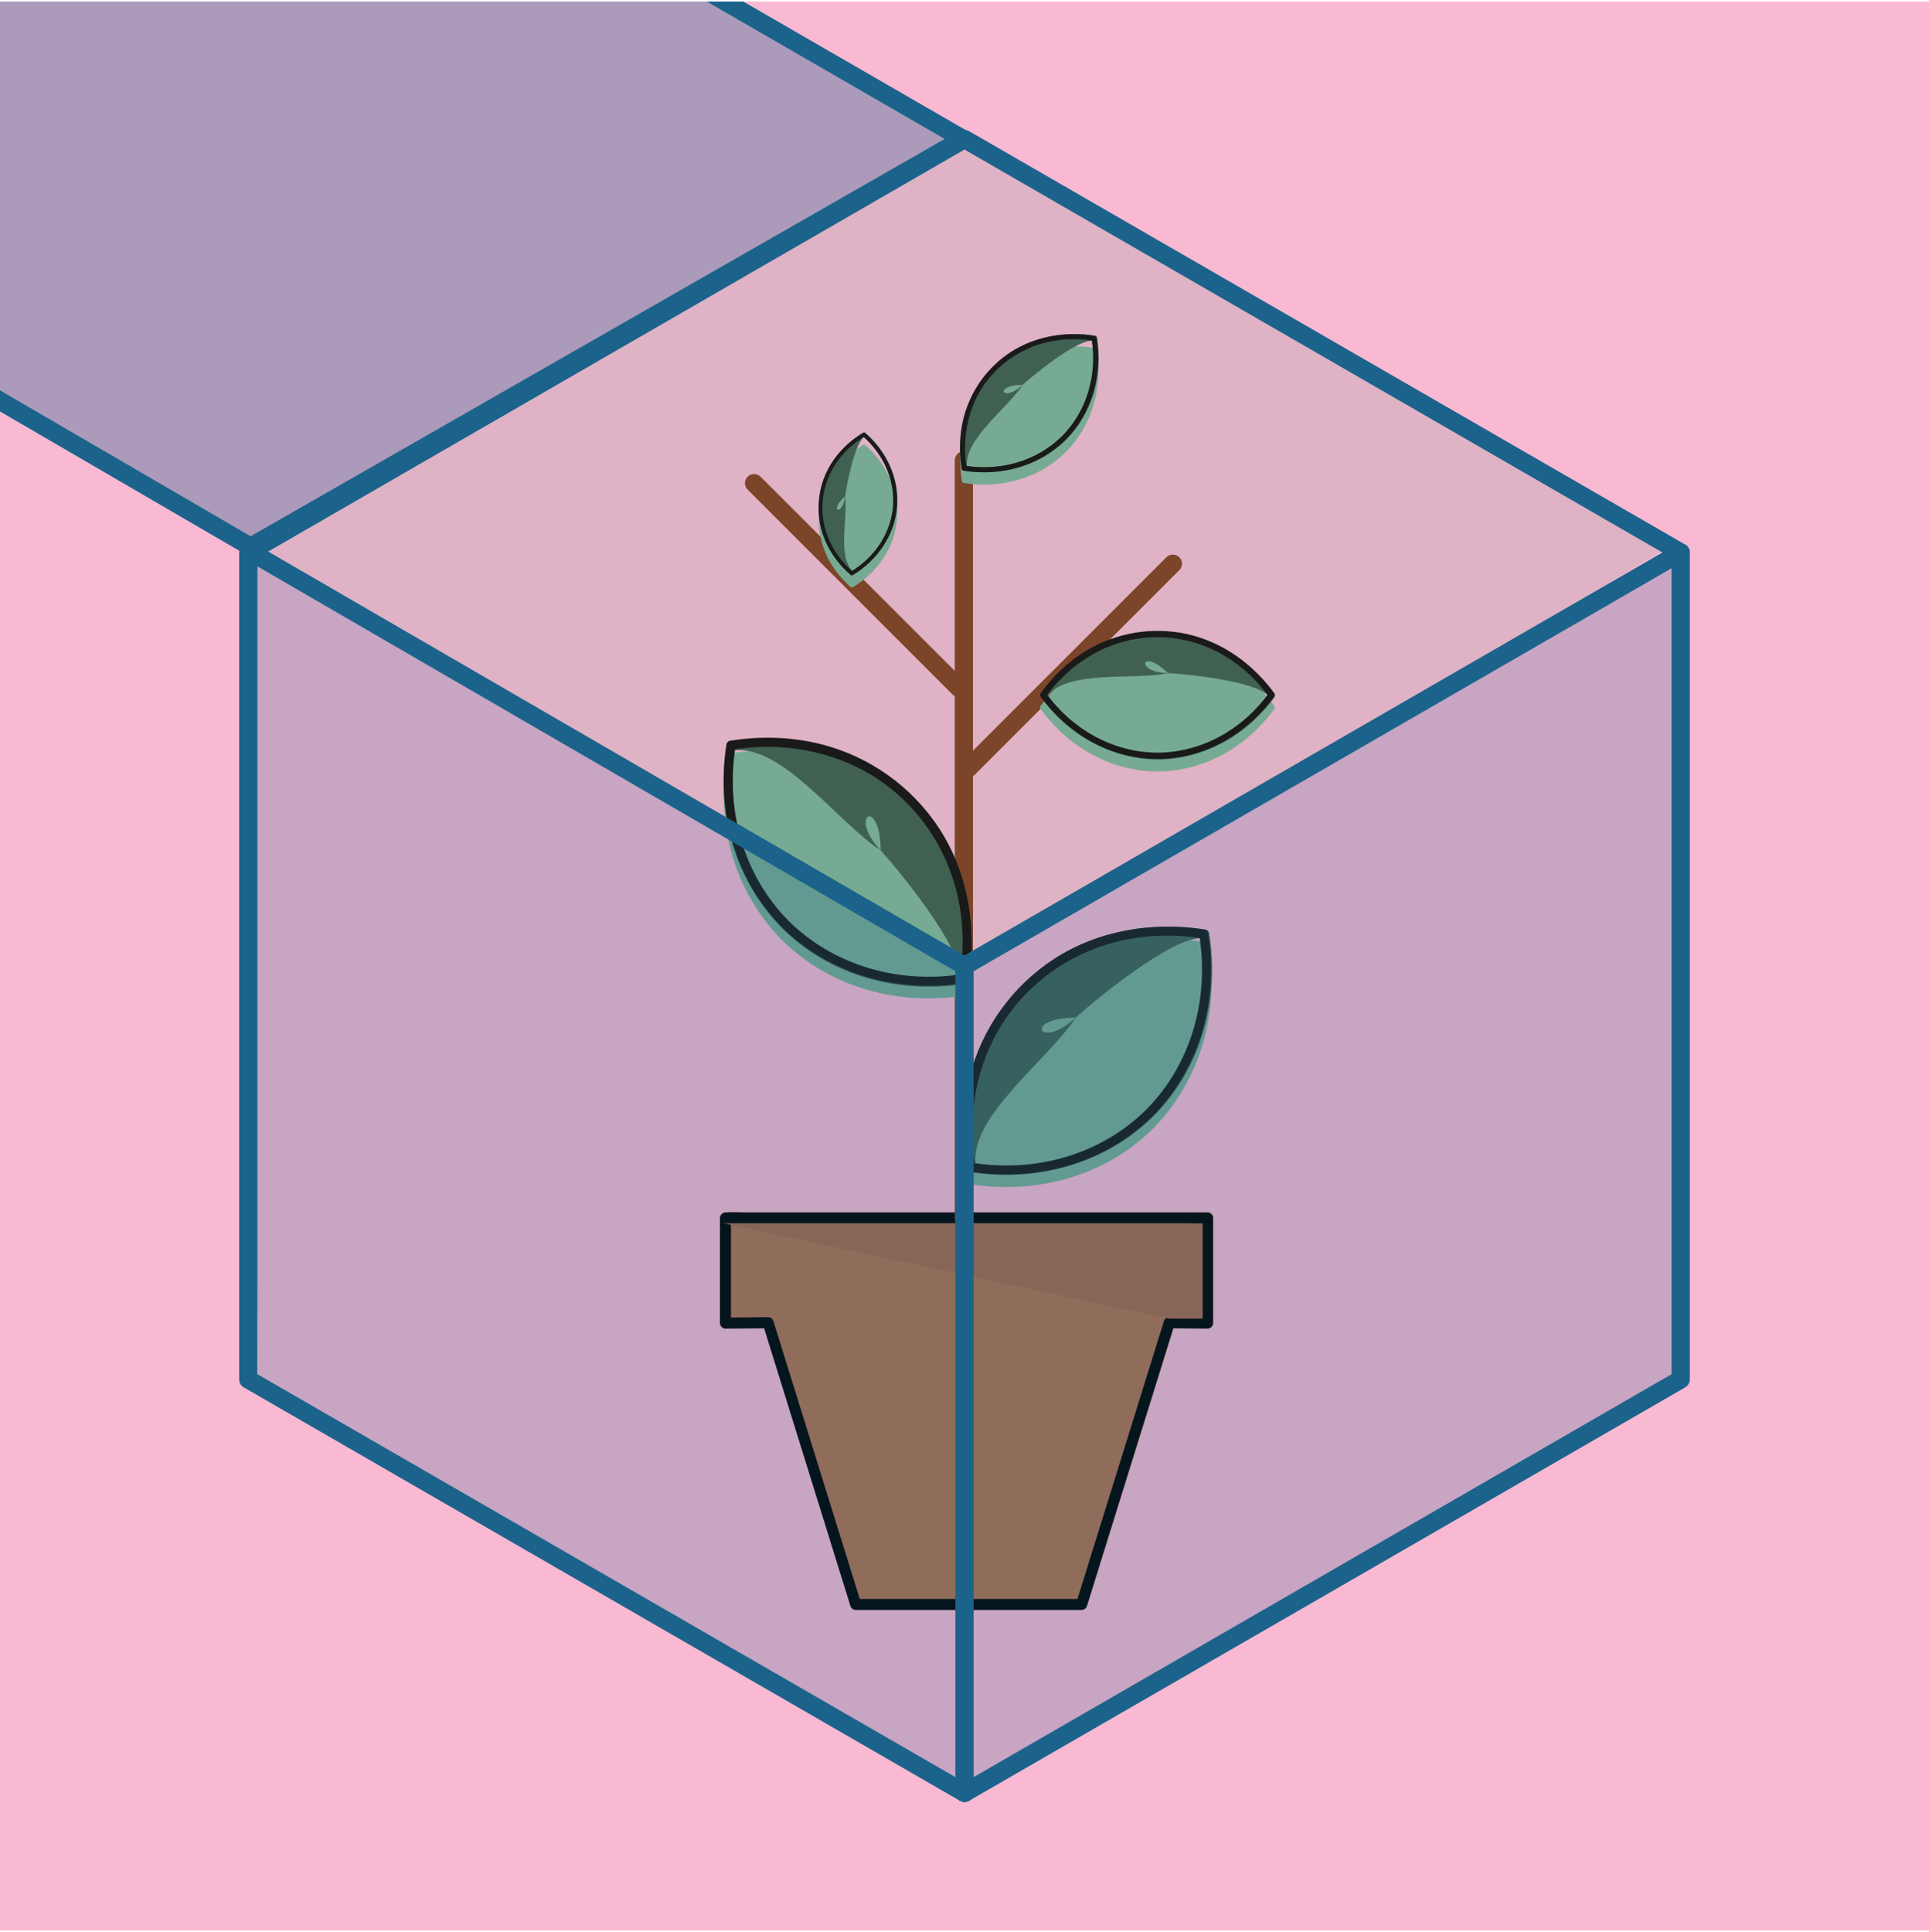 <svg width="635" height="636" viewBox="0 0 635 636" fill="none" xmlns="http://www.w3.org/2000/svg">
<g clip-path="url(#clip0_1_598)">
<path d="M635 0.5H0V635.5H635V0.5Z" fill="#F9B9D3"/>
<path d="M314 47L85 181L318.5 317.5L547 181.5L314 47Z" fill="#AEA6AA" fill-opacity="0.34"/>
<g filter="url(#filter0_d_1_598)">
<path d="M253.032 429.529L238.979 429.662L240.79 431.473L383.207 436.538L385.05 429.529L238.979 398.683H391.173C393.108 398.683 395.446 399.042 397.361 398.683C397.455 398.675 397.549 398.675 397.643 398.683L395.832 396.873V431.473L397.643 429.662L385.05 429.529C384.655 429.536 383.618 429.314 383.304 429.553C382.99 429.792 383.415 430.479 383.304 430.857H296.141L321.085 510.162L354.441 523.616L356.187 522.284H281.863L283.605 523.616H354.441L258.359 442.371L298.957 522.284L367.73 431.815C367.038 429.598 250.59 429.57 251.286 431.803L261.067 463.292L276.532 513.043L280.117 524.574C280.228 524.952 280.458 525.285 280.772 525.524C281.086 525.763 281.468 525.895 281.863 525.901H356.187C356.582 525.895 356.964 525.763 357.278 525.524C357.592 525.285 357.822 524.952 357.933 524.574L367.73 493.096L383.207 443.345L386.796 431.815L385.054 433.15L397.647 433.283C398.124 433.276 398.581 433.083 398.919 432.745C399.257 432.407 399.45 431.95 399.457 431.473V396.873C399.45 396.395 399.257 395.939 398.919 395.601C398.581 395.263 398.124 395.07 397.647 395.063H245.449C243.405 395.063 241.301 394.922 239.261 395.063C239.168 395.063 239.072 395.063 238.979 395.063C238.501 395.07 238.045 395.263 237.707 395.601C237.369 395.939 237.176 396.395 237.169 396.873V431.473C237.176 431.95 237.369 432.407 237.707 432.745C238.045 433.083 238.501 433.276 238.979 433.283L253.032 433.15C255.358 433.118 255.366 429.497 253.032 429.529Z" fill="#B2704E"/>
<path d="M252.864 429.628L238.81 429.761L240.621 431.571V396.972L238.81 398.782H391.004C392.939 398.782 395.277 399.14 397.192 398.782C397.286 398.774 397.38 398.774 397.474 398.782L395.663 396.972V431.571L397.474 429.761L384.881 429.628C384.486 429.634 384.104 429.767 383.79 430.006C383.476 430.244 383.246 430.577 383.135 430.956L373.342 462.433L357.861 512.184L354.272 523.715L356.018 522.383H281.694L283.436 523.715L273.655 492.237L258.19 442.47L254.61 430.94C253.918 428.723 250.421 429.668 251.117 431.901L260.898 463.391L276.363 513.142L279.948 524.672C280.059 525.051 280.289 525.384 280.603 525.623C280.917 525.862 281.299 525.994 281.694 526H356.018C356.413 525.994 356.795 525.862 357.109 525.623C357.424 525.384 357.653 525.051 357.765 524.672L367.561 493.195L383.038 443.444L386.627 431.913L384.885 433.249L397.478 433.382C397.956 433.375 398.412 433.182 398.75 432.844C399.088 432.506 399.281 432.049 399.288 431.571V396.972C399.281 396.494 399.088 396.038 398.75 395.7C398.412 395.362 397.956 395.169 397.478 395.161H245.28C243.236 395.161 241.132 395.021 239.092 395.161C239 395.161 238.903 395.161 238.81 395.161C238.333 395.169 237.876 395.362 237.538 395.7C237.2 396.038 237.007 396.494 237 396.972V431.571C237.007 432.049 237.2 432.506 237.538 432.844C237.876 433.182 238.333 433.375 238.81 433.382L252.864 433.249C255.189 433.217 255.197 429.596 252.864 429.628Z" fill="black"/>
<path d="M395.917 430.101V398.72H238.207L384.914 430.101H395.917Z" fill="#A56848"/>
</g>
<g filter="url(#filter1_d_1_598)">
<path d="M393.84 322.099C378.74 337.054 391.994 325.407 371.191 322.099L361.879 332.333L352.568 342.567C349.981 326.343 344.491 366.209 353.407 352.298C361.795 339.195 371.613 341.674 386.626 337.701C396.091 335.202 382.173 318.042 391.827 319.582L382.935 307.153L381.592 310.858C384.908 331.662 358.799 339.386 343.844 354.479C342.475 355.861 378.213 368.904 379.582 367.521C395.353 351.613 401.343 329.044 397.853 307.153C397.789 306.899 397.658 306.666 397.472 306.48C397.287 306.295 397.054 306.163 396.799 306.1C379.687 303.372 361.778 306.257 347.108 315.75C333.278 324.771 323.349 338.666 319.295 354.673C316.799 364.515 316.567 374.746 318.161 384.748C318.225 385.003 318.357 385.236 318.542 385.422C318.728 385.608 318.96 385.74 319.215 385.805C341.106 389.288 363.674 383.292 379.579 367.525C380.965 366.156 395.222 320.73 393.84 322.099Z" fill="#77AA93"/>
</g>
<path d="M377.634 365.314C362.534 380.269 341.002 386.118 320.202 382.809L321.259 383.876C318.672 367.653 345.162 348.929 354.078 335.017C342.166 346.13 336.462 335.017 354.078 335.017C358.608 330.791 386.529 307.406 396.183 308.946L395.126 307.892C398.444 328.696 392.589 350.228 377.634 365.321C376.261 366.703 378.399 368.841 379.768 367.455C395.539 351.547 401.528 328.978 398.038 307.087C397.974 306.832 397.842 306.6 397.657 306.415C397.471 306.229 397.239 306.097 396.985 306.033C379.872 303.305 361.964 306.191 347.29 315.683C333.461 324.704 323.533 338.6 319.481 354.607C316.981 364.448 316.753 374.679 318.346 384.682C318.41 384.937 318.542 385.17 318.727 385.356C318.913 385.542 319.145 385.674 319.4 385.739C341.288 389.212 363.86 383.205 379.768 367.435C381.15 366.092 379.023 363.945 377.634 365.314Z" fill="#406152"/>
<path d="M377.298 365.314C362.199 380.269 340.667 386.118 319.866 382.809L320.923 383.876C318.336 367.653 321.198 350.657 330.114 336.746C338.503 323.643 351.76 314.21 366.776 310.238C376.241 307.734 386.194 307.406 395.847 308.946L394.79 307.892C398.109 328.696 392.254 350.228 377.298 365.321C375.926 366.703 378.063 368.841 379.432 367.455C395.203 351.547 401.192 328.978 397.703 307.087C397.639 306.832 397.507 306.6 397.321 306.415C397.136 306.229 396.904 306.097 396.649 306.033C379.536 303.305 361.628 306.191 346.955 315.683C333.125 324.704 323.197 338.6 319.145 354.607C316.645 364.448 316.417 374.679 318.011 384.682C318.074 384.937 318.206 385.17 318.392 385.356C318.577 385.542 318.81 385.674 319.064 385.739C340.952 389.212 363.524 383.205 379.432 367.435C380.815 366.092 378.687 363.945 377.298 365.314Z" fill="#1A1A1A"/>
<path d="M317.29 403.95C316.494 403.95 315.731 403.634 315.169 403.071C314.606 402.509 314.29 401.746 314.29 400.95V151.55C314.29 150.754 314.606 149.991 315.169 149.429C315.731 148.866 316.494 148.55 317.29 148.55C318.086 148.55 318.849 148.866 319.411 149.429C319.974 149.991 320.29 150.754 320.29 151.55V400.95C320.29 401.746 319.974 402.509 319.411 403.071C318.849 403.634 318.086 403.95 317.29 403.95Z" fill="#7C4429"/>
<g filter="url(#filter2_d_1_598)">
<path d="M302.809 319.695C287.854 304.596 299.501 317.85 302.809 297.046L292.575 287.734L282.341 278.423C298.565 275.836 258.699 270.346 272.61 279.262C285.713 287.651 283.234 297.469 287.207 312.481C289.706 321.947 306.866 308.028 305.326 317.682L317.755 308.79L314.05 307.448C293.246 310.763 285.522 284.654 270.429 269.699C269.047 268.33 256.004 304.069 257.387 305.438C273.295 321.208 295.864 327.198 317.755 323.708C318.009 323.645 318.242 323.513 318.428 323.328C318.613 323.142 318.745 322.909 318.808 322.655C321.536 305.542 318.651 287.634 309.158 272.964C300.137 259.133 286.242 249.204 270.235 245.15C260.393 242.654 250.162 242.422 240.16 244.016C239.905 244.08 239.672 244.212 239.486 244.397C239.3 244.583 239.168 244.815 239.103 245.07C235.62 266.961 241.616 289.53 257.383 305.434C258.752 306.82 304.178 321.078 302.809 319.695Z" fill="#77AA93"/>
</g>
<path d="M259.594 303.489C244.639 288.39 238.79 266.858 242.099 246.057L241.032 247.114C257.255 244.527 275.979 271.018 289.891 279.933C278.778 268.021 289.891 262.317 289.891 279.933C294.117 284.463 317.502 312.384 315.962 322.038L317.016 320.981C296.212 324.3 274.68 318.444 259.587 303.489C258.205 302.117 256.067 304.254 257.453 305.623C273.361 321.394 295.93 327.383 317.821 323.894C318.076 323.829 318.308 323.698 318.493 323.512C318.679 323.327 318.811 323.094 318.875 322.84C321.603 305.727 318.717 287.819 309.224 273.146C300.204 259.316 286.308 249.388 270.301 245.336C260.46 242.836 250.229 242.608 240.226 244.202C239.971 244.265 239.738 244.397 239.552 244.582C239.366 244.768 239.234 245 239.169 245.255C235.696 267.143 241.703 289.715 257.473 305.623C258.816 307.006 260.963 304.878 259.594 303.489Z" fill="#406152"/>
<path d="M259.594 303.153C244.639 288.054 238.79 266.522 242.099 245.722L241.032 246.779C257.255 244.192 274.251 247.054 288.162 255.969C301.265 264.358 310.698 277.615 314.67 292.631C317.174 302.097 317.502 312.049 315.962 321.702L317.016 320.645C296.212 323.964 274.68 318.109 259.587 303.153C258.205 301.781 256.067 303.919 257.453 305.288C273.361 321.058 295.93 327.048 317.821 323.558C318.076 323.494 318.308 323.362 318.493 323.177C318.679 322.991 318.811 322.759 318.875 322.504C321.603 305.392 318.717 287.484 309.224 272.81C300.204 258.98 286.308 249.052 270.301 245C260.46 242.5 250.229 242.272 240.226 243.866C239.971 243.93 239.738 244.061 239.552 244.247C239.366 244.432 239.234 244.665 239.169 244.92C235.696 266.807 241.703 289.379 257.473 305.288C258.816 306.67 260.963 304.543 259.594 303.153Z" fill="#1A1A1A"/>
<path d="M318.66 256C318.067 255.999 317.487 255.823 316.995 255.494C316.502 255.164 316.118 254.696 315.891 254.148C315.664 253.6 315.605 252.997 315.72 252.415C315.836 251.834 316.121 251.3 316.54 250.88L384.05 183.37C384.619 182.84 385.371 182.552 386.148 182.565C386.925 182.579 387.667 182.894 388.216 183.443C388.766 183.993 389.081 184.735 389.095 185.512C389.108 186.289 388.82 187.041 388.29 187.61L320.79 255.12C320.51 255.4 320.178 255.622 319.813 255.773C319.447 255.924 319.055 256.001 318.66 256Z" fill="#7C4429"/>
<g filter="url(#filter3_d_1_598)">
<path d="M410.218 234.734C395.517 234.663 407.697 235.449 399.139 223.654L389.578 224.106L380.017 224.557C386.688 215.356 364.502 232.171 375.668 229.727C386.181 227.421 389.77 233.437 399.057 238.837C404.91 242.244 406.496 227.042 410.464 232.518L412.194 222.089L409.726 223.244C401.171 235.042 384.621 226.049 369.923 226.116C368.577 226.123 379.679 249.985 381.025 249.978C396.521 249.911 410.491 241.801 419.492 229.386C419.585 229.23 419.635 229.052 419.635 228.871C419.635 228.689 419.585 228.511 419.492 228.355C412.455 218.65 402.284 211.302 390.465 208.769C379.287 206.416 367.633 208.356 357.82 214.204C351.785 217.796 346.667 222.688 342.554 228.36C342.46 228.516 342.411 228.694 342.41 228.876C342.41 229.058 342.459 229.236 342.552 229.393C351.556 241.804 365.529 249.911 381.022 249.978C382.369 249.987 411.564 234.74 410.218 234.734Z" fill="#77AA93"/>
</g>
<path d="M381.152 247.945C366.45 247.875 353.057 240.203 344.5 228.41L344.495 229.449C351.166 220.248 373.283 224.047 384.449 221.603C373.186 221.212 375.832 212.986 384.449 221.603C388.732 221.751 413.829 223.97 417.798 229.446L417.796 228.413C409.243 240.213 395.847 247.881 381.148 247.949C379.801 247.954 379.801 250.045 381.148 250.037C396.644 249.969 410.614 241.859 419.615 229.444C419.708 229.288 419.757 229.11 419.757 228.929C419.757 228.747 419.708 228.569 419.615 228.413C412.579 218.708 402.407 211.36 390.586 208.826C379.409 206.473 367.755 208.414 357.943 214.262C351.906 217.853 346.79 222.746 342.677 228.418C342.583 228.574 342.534 228.753 342.533 228.934C342.533 229.116 342.582 229.295 342.675 229.451C351.683 241.856 365.662 249.959 381.158 250.027C382.491 250.046 382.501 247.955 381.152 247.945Z" fill="#406152"/>
<path d="M380.987 247.781C366.286 247.711 352.892 240.039 344.336 228.246L344.331 229.285C351.002 220.084 360.715 213.17 371.881 210.726C382.394 208.42 393.493 210.291 402.781 215.693C408.636 219.099 413.665 223.806 417.634 229.282L417.632 228.249C409.079 240.049 395.682 247.717 380.984 247.785C379.637 247.79 379.637 249.881 380.984 249.872C396.48 249.805 410.45 241.695 419.451 229.28C419.544 229.124 419.593 228.946 419.593 228.765C419.593 228.583 419.544 228.405 419.451 228.249C412.414 218.544 402.243 211.196 390.422 208.661C379.244 206.309 367.591 208.25 357.779 214.098C351.742 217.689 346.626 222.582 342.513 228.254C342.419 228.41 342.369 228.588 342.369 228.77C342.369 228.952 342.418 229.131 342.511 229.287C351.519 241.692 365.498 249.795 380.994 249.863C382.327 249.882 382.337 247.791 380.987 247.781Z" fill="#1A1A1A"/>
<g filter="url(#filter4_d_1_598)">
<path d="M358.812 119.497C350.399 127.829 357.783 121.34 346.192 119.497L341.005 125.199L335.817 130.901C334.375 121.862 331.317 144.074 336.284 136.323C340.958 129.022 346.428 130.404 354.792 128.19C360.066 126.798 352.311 117.237 357.69 118.095L352.736 111.17L351.988 113.234C353.835 124.825 339.288 129.129 330.956 137.538C330.193 138.308 350.105 145.575 350.868 144.805C359.655 135.941 362.992 123.367 361.047 111.17C361.012 111.028 360.939 110.899 360.835 110.795C360.732 110.692 360.602 110.619 360.46 110.583C350.926 109.063 340.948 110.671 332.775 115.96C325.069 120.986 319.537 128.728 317.279 137.646C315.888 143.129 315.759 148.83 316.647 154.403C316.682 154.545 316.756 154.674 316.859 154.778C316.963 154.882 317.092 154.955 317.234 154.991C329.43 156.932 342.005 153.591 350.866 144.806C351.638 144.044 359.582 118.734 358.812 119.497Z" fill="#77AA93"/>
</g>
<path d="M349.782 143.575C341.37 151.907 329.373 155.166 317.784 153.322L318.373 153.917C316.932 144.878 331.691 134.446 336.658 126.695C330.021 132.886 326.843 126.695 336.658 126.695C339.182 124.34 354.738 111.311 360.117 112.169L359.528 111.582C361.377 123.173 358.115 135.169 349.782 143.578C349.018 144.349 350.209 145.54 350.971 144.767C359.758 135.904 363.095 123.33 361.151 111.133C361.115 110.992 361.042 110.862 360.938 110.759C360.835 110.655 360.706 110.582 360.564 110.546C351.029 109.026 341.052 110.634 332.877 115.923C325.171 120.949 319.64 128.691 317.382 137.609C315.989 143.092 315.862 148.793 316.75 154.366C316.786 154.508 316.859 154.637 316.962 154.741C317.066 154.845 317.195 154.919 317.337 154.954C329.532 156.889 342.108 153.543 350.971 144.756C351.742 144.008 350.556 142.812 349.782 143.575Z" fill="#406152"/>
<path d="M349.595 143.575C341.183 151.907 329.186 155.166 317.597 153.322L318.186 153.917C316.745 144.878 318.339 135.409 323.306 127.658C327.98 120.357 335.367 115.102 343.733 112.889C349.007 111.494 354.551 111.311 359.93 112.169L359.341 111.582C361.19 123.173 357.928 135.169 349.595 143.578C348.831 144.349 350.022 145.54 350.784 144.767C359.571 135.904 362.908 123.33 360.964 111.133C360.928 110.992 360.855 110.862 360.751 110.759C360.648 110.655 360.519 110.582 360.377 110.546C350.842 109.026 340.865 110.634 332.69 115.923C324.984 120.949 319.453 128.691 317.195 137.609C315.802 143.092 315.675 148.793 316.563 154.366C316.599 154.508 316.672 154.637 316.775 154.741C316.879 154.845 317.008 154.919 317.15 154.954C329.345 156.889 341.921 153.543 350.784 144.756C351.555 144.008 350.369 142.812 349.595 143.575Z" fill="#1A1A1A"/>
<path d="M315.75 229.57C314.955 229.569 314.192 229.253 313.63 228.69L246.12 161.18C245.556 160.618 245.239 159.855 245.238 159.059C245.237 158.262 245.553 157.499 246.115 156.935C246.677 156.371 247.44 156.054 248.236 156.053C249.033 156.052 249.796 156.368 250.36 156.93L317.87 224.44C318.292 224.859 318.581 225.394 318.698 225.978C318.816 226.561 318.757 227.166 318.53 227.716C318.303 228.266 317.917 228.736 317.422 229.066C316.927 229.396 316.345 229.571 315.75 229.57Z" fill="#7C4429"/>
<g filter="url(#filter5_d_1_598)">
<path d="M287.57 148.453C286.744 157.392 287.871 150.025 280.241 154.603L280.006 160.443L279.772 166.283C274.53 161.735 283.578 176.126 282.686 169.204C281.842 162.686 285.693 160.823 289.472 155.461C291.856 152.082 282.693 150.308 286.235 148.186L279.983 146.578L280.554 148.141C287.276 153.973 280.925 163.561 280.183 172.506C280.116 173.325 295.222 167.842 295.289 167.022C296.073 157.593 291.883 148.664 284.81 142.528C284.721 142.462 284.615 142.423 284.504 142.413C284.394 142.404 284.283 142.424 284.183 142.473C277.905 146.236 272.894 152.033 270.724 159.087C268.698 165.762 269.258 172.954 272.293 179.234C274.157 183.097 276.86 186.47 280.092 189.274C280.182 189.339 280.287 189.379 280.398 189.388C280.508 189.398 280.62 189.378 280.72 189.33C288.749 184.513 294.424 176.445 295.289 167.024C295.366 166.205 287.645 147.635 287.57 148.453Z" fill="#77AA93"/>
</g>
<path d="M294.059 166.837C293.234 175.776 287.855 183.515 280.226 188.092L280.857 188.151C275.615 183.603 279.103 170.352 278.211 163.43C277.374 170.26 272.511 168.213 278.211 163.43C278.529 160.832 281.214 145.684 284.756 143.561L284.128 143.507C290.851 149.338 294.802 157.895 294.061 166.839C293.992 167.659 295.264 167.771 295.331 166.951C296.115 157.521 291.925 148.592 284.852 142.456C284.762 142.391 284.657 142.351 284.546 142.342C284.436 142.332 284.325 142.353 284.225 142.401C277.947 146.165 272.936 151.961 270.765 159.016C268.739 165.69 269.3 172.883 272.335 179.162C274.198 183.026 276.902 186.398 280.134 189.202C280.223 189.267 280.329 189.307 280.44 189.317C280.55 189.327 280.662 189.306 280.761 189.258C288.787 184.439 294.46 176.367 295.326 166.944C295.409 166.134 294.137 166.017 294.059 166.837Z" fill="#406152"/>
<path d="M293.951 166.928C293.125 175.867 287.746 183.606 280.117 188.183L280.749 188.242C275.507 183.694 271.818 177.418 270.926 170.496C270.083 163.978 271.811 157.326 275.592 151.964C277.975 148.584 281.106 145.775 284.648 143.652L284.02 143.598C290.742 149.429 294.694 157.986 293.953 166.931C293.884 167.751 295.156 167.862 295.223 167.042C296.006 157.612 291.817 148.683 284.744 142.547C284.654 142.482 284.548 142.443 284.438 142.433C284.327 142.423 284.216 142.444 284.117 142.492C277.838 146.256 272.827 152.052 270.657 159.108C268.631 165.782 269.191 172.974 272.226 179.253C274.089 183.117 276.793 186.489 280.025 189.293C280.115 189.358 280.221 189.398 280.331 189.408C280.442 189.418 280.553 189.397 280.653 189.349C288.678 184.53 294.352 176.458 295.217 167.035C295.3 166.225 294.029 166.108 293.951 166.928Z" fill="#1A1A1A"/>
<path d="M83 184L85 455L316 588.5V317L83 184Z" fill="#1B638B" fill-opacity="0.22"/>
<path d="M319 318L551.5 186.5V452L319 586.5V318Z" fill="#1B638B" fill-opacity="0.22"/>
<path d="M317.5 321C316.839 321.001 316.196 320.783 315.672 320.381C315.147 319.979 314.77 319.415 314.599 318.776C314.428 318.138 314.472 317.461 314.726 316.85C314.979 316.239 315.427 315.73 316 315.4L551.76 179.28C552.449 178.882 553.269 178.775 554.038 178.981C554.807 179.187 555.462 179.69 555.86 180.38C556.258 181.07 556.365 181.889 556.159 182.658C555.953 183.427 555.449 184.082 554.76 184.48L319 320.6C318.544 320.863 318.026 321.001 317.5 321Z" fill="#1B638B"/>
<path d="M317.5 321C316.969 320.999 316.448 320.858 315.99 320.59L81.38 184.5C80.727 184.085 80.26 183.434 80.076 182.682C79.892 181.93 80.005 181.137 80.392 180.467C80.779 179.797 81.41 179.303 82.154 179.087C82.897 178.871 83.695 178.951 84.38 179.31L319 315.41C319.569 315.742 320.012 316.253 320.262 316.862C320.512 317.472 320.554 318.146 320.382 318.782C320.211 319.418 319.834 319.98 319.312 320.381C318.789 320.782 318.149 320.999 317.49 321H317.5Z" fill="#1B638B"/>
<path d="M317.5 593.24C316.704 593.24 315.941 592.924 315.379 592.361C314.816 591.799 314.5 591.036 314.5 590.24V318C314.5 317.204 314.816 316.441 315.379 315.879C315.941 315.316 316.704 315 317.5 315C318.296 315 319.059 315.316 319.621 315.879C320.184 316.441 320.5 317.204 320.5 318V590.24C320.5 591.036 320.184 591.799 319.621 592.361C319.059 592.924 318.296 593.24 317.5 593.24Z" fill="#1B638B"/>
<path d="M317.5 593.24C316.973 593.238 316.455 593.096 316 592.83L80.24 456.72C79.784 456.457 79.405 456.078 79.141 455.621C78.878 455.165 78.74 454.647 78.74 454.12V181.88C78.74 181.353 78.878 180.835 79.141 180.379C79.405 179.922 79.784 179.543 80.24 179.28L198.12 111.225L316 43.17C316.456 42.907 316.973 42.768 317.5 42.768C318.027 42.768 318.544 42.907 319 43.17L554.76 179.28C555.216 179.543 555.595 179.922 555.859 180.379C556.122 180.835 556.26 181.353 556.26 181.88V454.12C556.26 454.647 556.122 455.165 555.859 455.621C555.595 456.078 555.216 456.457 554.76 456.72L319 592.83C318.545 593.096 318.027 593.238 317.5 593.24ZM84.74 452.39L317.5 586.77L550.26 452.39V183.61L317.5 49.23L201.12 116.42L84.74 183.61V452.39Z" fill="#1B638B"/>
<path d="M81.983 -90L-149 45.252L82.487 180L317 45.757L81.983 -90Z" fill="#1B638B" fill-opacity="0.35" stroke="#1B638B" stroke-width="6"/>
</g>
<defs>
<filter id="filter0_d_1_598" x="233" y="395" width="170.457" height="139" filterUnits="userSpaceOnUse" color-interpolation-filters="sRGB">
<feFlood flood-opacity="0" result="BackgroundImageFix"/>
<feColorMatrix in="SourceAlpha" type="matrix" values="0 0 0 0 0 0 0 0 0 0 0 0 0 0 0 0 0 0 127 0" result="hardAlpha"/>
<feOffset dy="4"/>
<feGaussianBlur stdDeviation="2"/>
<feComposite in2="hardAlpha" operator="out"/>
<feColorMatrix type="matrix" values="0 0 0 0 0 0 0 0 0 0 0 0 0 0 0 0 0 0 0.25 0"/>
<feBlend mode="normal" in2="BackgroundImageFix" result="effect1_dropShadow_1_598"/>
<feBlend mode="normal" in="SourceGraphic" in2="effect1_dropShadow_1_598" result="shape"/>
</filter>
<filter id="filter1_d_1_598" x="313.151" y="305.119" width="89.663" height="89.644" filterUnits="userSpaceOnUse" color-interpolation-filters="sRGB">
<feFlood flood-opacity="0" result="BackgroundImageFix"/>
<feColorMatrix in="SourceAlpha" type="matrix" values="0 0 0 0 0 0 0 0 0 0 0 0 0 0 0 0 0 0 127 0" result="hardAlpha"/>
<feOffset dy="4"/>
<feGaussianBlur stdDeviation="2"/>
<feComposite in2="hardAlpha" operator="out"/>
<feColorMatrix type="matrix" values="0 0 0 0 0 0 0 0 0 0 0 0 0 0 0 0 0 0 0.25 0"/>
<feBlend mode="normal" in2="BackgroundImageFix" result="effect1_dropShadow_1_598"/>
<feBlend mode="normal" in="SourceGraphic" in2="effect1_dropShadow_1_598" result="shape"/>
</filter>
<filter id="filter2_d_1_598" x="234.145" y="243.006" width="89.644" height="89.663" filterUnits="userSpaceOnUse" color-interpolation-filters="sRGB">
<feFlood flood-opacity="0" result="BackgroundImageFix"/>
<feColorMatrix in="SourceAlpha" type="matrix" values="0 0 0 0 0 0 0 0 0 0 0 0 0 0 0 0 0 0 127 0" result="hardAlpha"/>
<feOffset dy="4"/>
<feGaussianBlur stdDeviation="2"/>
<feComposite in2="hardAlpha" operator="out"/>
<feColorMatrix type="matrix" values="0 0 0 0 0 0 0 0 0 0 0 0 0 0 0 0 0 0 0.25 0"/>
<feBlend mode="normal" in2="BackgroundImageFix" result="effect1_dropShadow_1_598"/>
<feBlend mode="normal" in="SourceGraphic" in2="effect1_dropShadow_1_598" result="shape"/>
</filter>
<filter id="filter3_d_1_598" x="338.41" y="207.794" width="85.224" height="50.185" filterUnits="userSpaceOnUse" color-interpolation-filters="sRGB">
<feFlood flood-opacity="0" result="BackgroundImageFix"/>
<feColorMatrix in="SourceAlpha" type="matrix" values="0 0 0 0 0 0 0 0 0 0 0 0 0 0 0 0 0 0 127 0" result="hardAlpha"/>
<feOffset dy="4"/>
<feGaussianBlur stdDeviation="2"/>
<feComposite in2="hardAlpha" operator="out"/>
<feColorMatrix type="matrix" values="0 0 0 0 0 0 0 0 0 0 0 0 0 0 0 0 0 0 0.25 0"/>
<feBlend mode="normal" in2="BackgroundImageFix" result="effect1_dropShadow_1_598"/>
<feBlend mode="normal" in="SourceGraphic" in2="effect1_dropShadow_1_598" result="shape"/>
</filter>
<filter id="filter4_d_1_598" x="312.084" y="110.037" width="53.499" height="53.488" filterUnits="userSpaceOnUse" color-interpolation-filters="sRGB">
<feFlood flood-opacity="0" result="BackgroundImageFix"/>
<feColorMatrix in="SourceAlpha" type="matrix" values="0 0 0 0 0 0 0 0 0 0 0 0 0 0 0 0 0 0 127 0" result="hardAlpha"/>
<feOffset dy="4"/>
<feGaussianBlur stdDeviation="2"/>
<feComposite in2="hardAlpha" operator="out"/>
<feColorMatrix type="matrix" values="0 0 0 0 0 0 0 0 0 0 0 0 0 0 0 0 0 0 0.25 0"/>
<feBlend mode="normal" in2="BackgroundImageFix" result="effect1_dropShadow_1_598"/>
<feBlend mode="normal" in="SourceGraphic" in2="effect1_dropShadow_1_598" result="shape"/>
</filter>
<filter id="filter5_d_1_598" x="265.527" y="142.411" width="33.856" height="54.98" filterUnits="userSpaceOnUse" color-interpolation-filters="sRGB">
<feFlood flood-opacity="0" result="BackgroundImageFix"/>
<feColorMatrix in="SourceAlpha" type="matrix" values="0 0 0 0 0 0 0 0 0 0 0 0 0 0 0 0 0 0 127 0" result="hardAlpha"/>
<feOffset dy="4"/>
<feGaussianBlur stdDeviation="2"/>
<feComposite in2="hardAlpha" operator="out"/>
<feColorMatrix type="matrix" values="0 0 0 0 0 0 0 0 0 0 0 0 0 0 0 0 0 0 0.25 0"/>
<feBlend mode="normal" in2="BackgroundImageFix" result="effect1_dropShadow_1_598"/>
<feBlend mode="normal" in="SourceGraphic" in2="effect1_dropShadow_1_598" result="shape"/>
</filter>
<clipPath id="clip0_1_598">
<rect width="635" height="635" fill="white" transform="translate(0 0.5)"/>
</clipPath>
</defs>
</svg>
